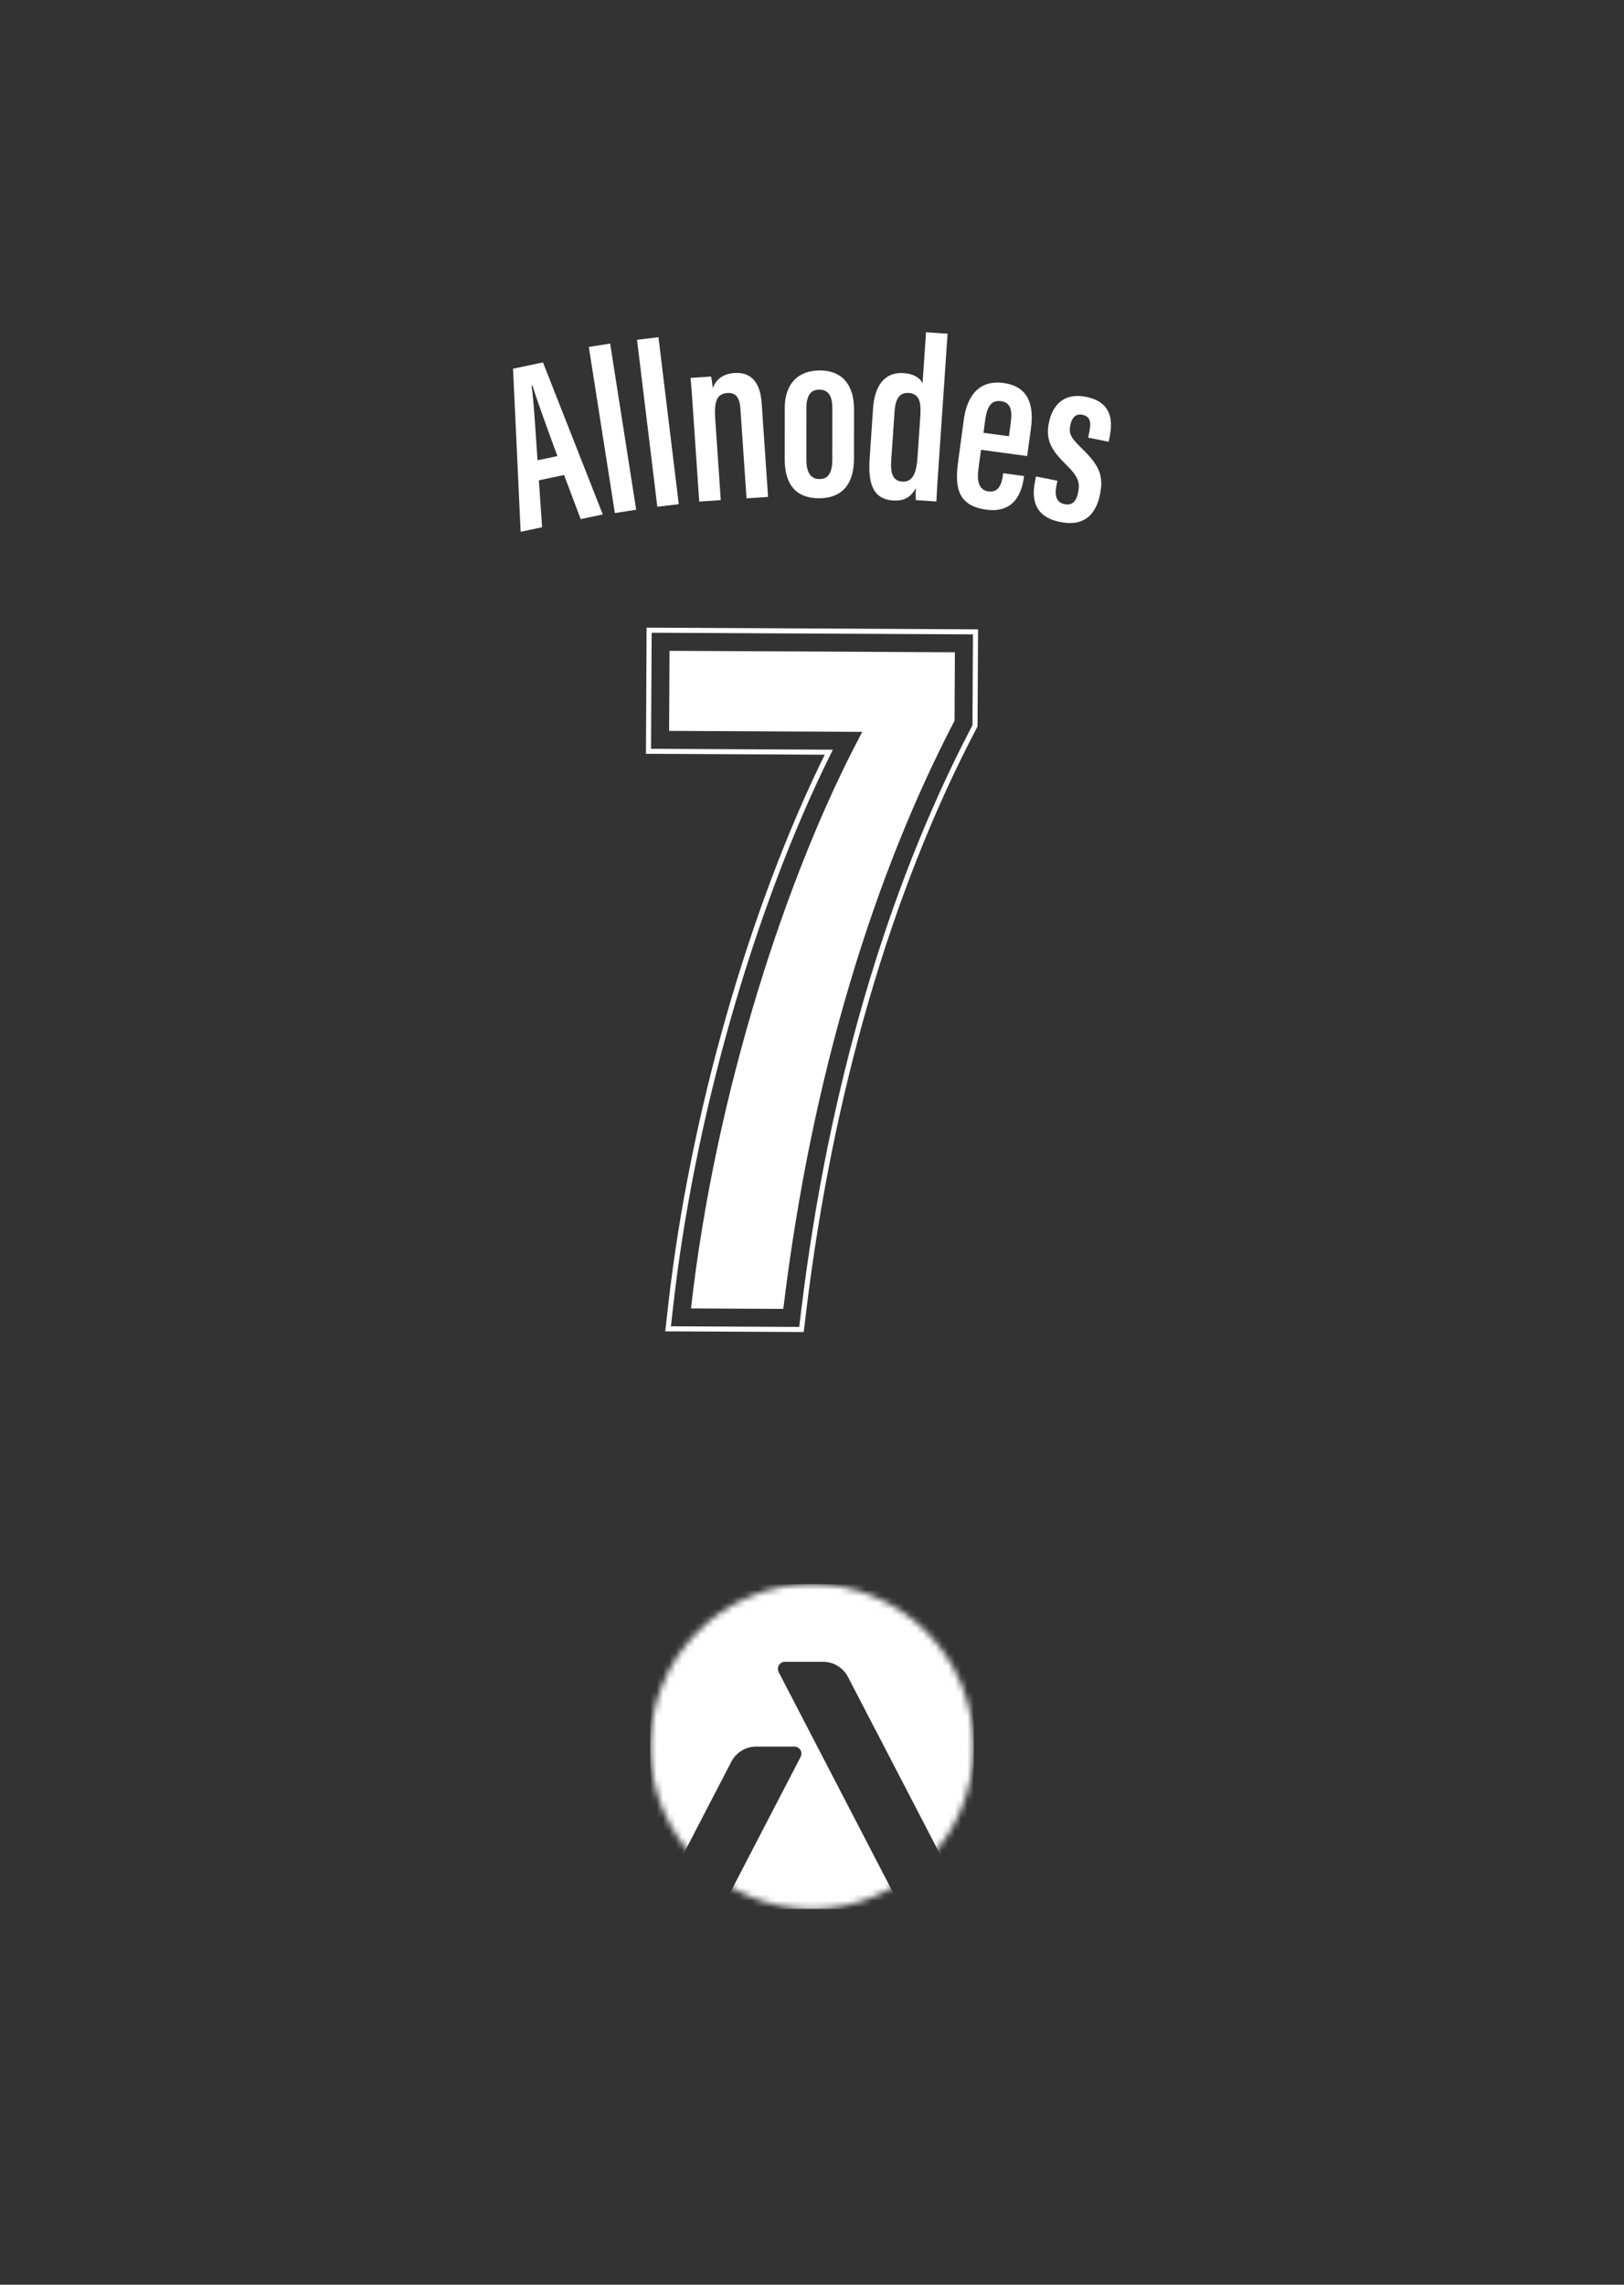 <svg width="256" height="360" viewBox="0 0 256 360" fill="none" xmlns="http://www.w3.org/2000/svg">
<rect x="0" y="0" width="256" height="360" fill="#333333" stroke="none"/>
<g clip-path="url(#clip0_1256_88162)">
<g clip-path="url(#clip1_1256_88162)">
<path d="M84.944 75.68L85.454 83.077L82.071 83.789L80.873 58.098L85.592 57.104L95.02 81.061L91.536 81.796L88.918 74.843L84.944 75.68ZM87.867 71.865C86.173 67.265 84.734 63.289 83.918 60.73L83.792 60.756C84.111 62.771 84.449 68.374 84.73 72.526L87.867 71.865Z" fill="white"/>
<path d="M96.923 80.841L92.818 54.664L96.181 54.137L100.285 80.314L96.923 80.841Z" fill="white"/>
<path d="M103.617 79.85L100.418 53.544L103.798 53.132L106.997 79.44L103.617 79.85Z" fill="white"/>
<path d="M109.302 65.525C109.033 61.586 108.957 60.464 108.856 59.548L112.097 59.328C112.191 59.767 112.306 60.49 112.352 61.165C112.834 59.872 113.865 58.902 115.788 58.771C118.059 58.616 119.816 59.849 120.064 63.489L121.074 78.294L117.678 78.525L116.712 64.369C116.588 62.557 115.919 61.842 114.706 61.925C113.221 62.026 112.531 62.843 112.741 65.922L113.619 78.802L110.223 79.034L109.302 65.525Z" fill="white"/>
<path d="M134.622 64.485L134.617 72.27C134.615 76.478 132.565 78.514 129.109 78.512C125.569 78.51 123.692 76.452 123.695 72.321L123.7 64.356C123.702 60.322 125.932 58.367 129.235 58.369C132.667 58.371 134.624 60.531 134.622 64.485ZM127.115 64.317L127.111 72.441C127.11 74.248 127.686 75.487 129.175 75.488C130.566 75.489 131.2 74.494 131.201 72.39L131.206 64.292C131.207 62.613 130.707 61.394 129.168 61.393C127.74 61.392 127.117 62.421 127.115 64.317Z" fill="white"/>
<path d="M149.373 52.581L147.928 73.773C147.743 76.47 147.643 77.945 147.608 79.02L144.367 78.799C144.332 78.355 144.34 77.289 144.366 76.91C143.717 78.104 142.739 78.993 140.798 78.86C137.388 78.628 136.838 75.866 137.095 72.105L137.626 64.326C137.858 60.914 139.347 58.573 142.46 58.786C143.911 58.885 145 59.469 145.427 60.405L145.977 52.349L149.373 52.581ZM141.019 64.767L140.487 72.558C140.345 74.641 140.774 75.778 142.21 75.876C143.983 75.997 144.474 74.383 144.639 71.965L145.059 65.797C145.204 63.675 145.114 62.047 143.223 61.918C141.764 61.818 141.144 62.933 141.019 64.767Z" fill="white"/>
<path d="M154.643 70.874L154.239 73.852C154.013 75.527 154.153 77.209 155.802 77.432C157.462 77.656 157.906 76.267 158.121 74.683L158.137 74.562L161.431 75.009L161.416 75.118C161.129 77.237 160.149 80.937 155.47 80.304C150.912 79.687 150.5 76.692 151.031 72.772L151.939 66.067C152.313 63.3 153.726 59.743 158.18 60.346C162.146 60.882 163.009 63.83 162.515 67.483C162.366 68.583 162.072 70.752 161.922 71.859L154.643 70.874ZM159.044 68.741L159.337 66.577C159.58 64.781 159.395 63.427 157.78 63.208C156.294 63.007 155.59 64.076 155.323 66.045L155.032 68.198L159.044 68.741Z" fill="white"/>
<path d="M166.687 75.75L166.516 76.611C166.224 78.074 166.525 79.184 167.807 79.439C169.017 79.681 169.665 79.031 169.96 77.553C170.257 76.06 169.999 75.106 168.029 73.183C165.761 70.971 164.797 69.353 165.337 66.647C165.948 63.579 167.936 61.875 171.186 62.523C174.712 63.225 175.577 65.544 174.929 68.791L174.767 69.604L171.533 68.959L171.758 67.83C172.049 66.373 171.731 65.578 170.625 65.358C169.545 65.143 168.956 65.823 168.716 67.029C168.467 68.277 168.758 68.916 170.337 70.459C173.064 73.095 174.041 74.689 173.414 77.835C172.699 81.42 170.601 82.944 167.13 82.252C163.055 81.44 162.604 78.629 163.141 75.934L163.311 75.077L166.687 75.75Z" fill="white"/>
<path d="M105.315 209.374L105.717 205.8C109.088 175.836 118.523 142.958 130.643 118.524L102.227 118.379L102.325 99.298L153.773 99.562L153.697 114.36L153.335 115.055C140.071 140.478 130.855 172.142 126.685 206.624L126.339 209.482L105.315 209.374V209.374Z" stroke="white" stroke-width="0.8"/>
<path d="M150.525 102.777L150.47 113.56C137.933 137.589 127.97 169.079 123.476 206.236L108.928 206.161C112.737 172.309 124.009 137.578 135.929 115.319L105.475 115.164L105.539 102.546L150.525 102.777Z" fill="white"/>
</g>
<mask id="mask0_1256_88162" style="mask-type:alpha" maskUnits="userSpaceOnUse" x="102" y="249" width="52" height="52">
<path d="M153.494 275.2C153.494 261.061 142.08 249.6 128 249.6C113.92 249.6 102.506 261.061 102.506 275.2C102.506 289.338 113.92 300.8 128 300.8C142.08 300.8 153.494 289.338 153.494 275.2Z" fill="url(#paint0_linear_1256_88162)"/>
</mask>
<g mask="url(#mask0_1256_88162)">
<path fill-rule="evenodd" clip-rule="evenodd" d="M153.495 249.6V300.8H152.66L137.889 272.338C137.87 272.3 137.85 272.263 137.829 272.225L137.765 272.115L133.677 264.238C132.913 262.766 131.398 261.843 129.745 261.843H123.732C123.553 261.843 123.378 261.887 123.219 261.969C122.676 262.254 122.466 262.926 122.749 263.471L141.559 299.716L141.565 299.711L142.13 300.8H113.765L126.206 276.827L126.239 276.759C126.471 276.227 126.256 275.598 125.736 275.326C125.578 275.243 125.402 275.2 125.224 275.2H119.21L119.069 275.202C117.471 275.253 116.02 276.165 115.278 277.595L103.235 300.8H102.506V249.6H153.495Z" fill="white"/>
</g>
</g>
<defs>
<linearGradient id="paint0_linear_1256_88162" x1="153.494" y1="249.6" x2="102.294" y2="300.588" gradientUnits="userSpaceOnUse">
<stop stop-color="#21D4FD"/>
<stop offset="1" stop-color="#B721FF"/>
</linearGradient>
<clipPath id="clip0_1256_88162">
<rect width="256" height="360" fill="white"/>
</clipPath>
<clipPath id="clip1_1256_88162">
<rect width="94.635" height="160" fill="white" transform="translate(80.683 51.2)"/>
</clipPath>
</defs>
</svg>
